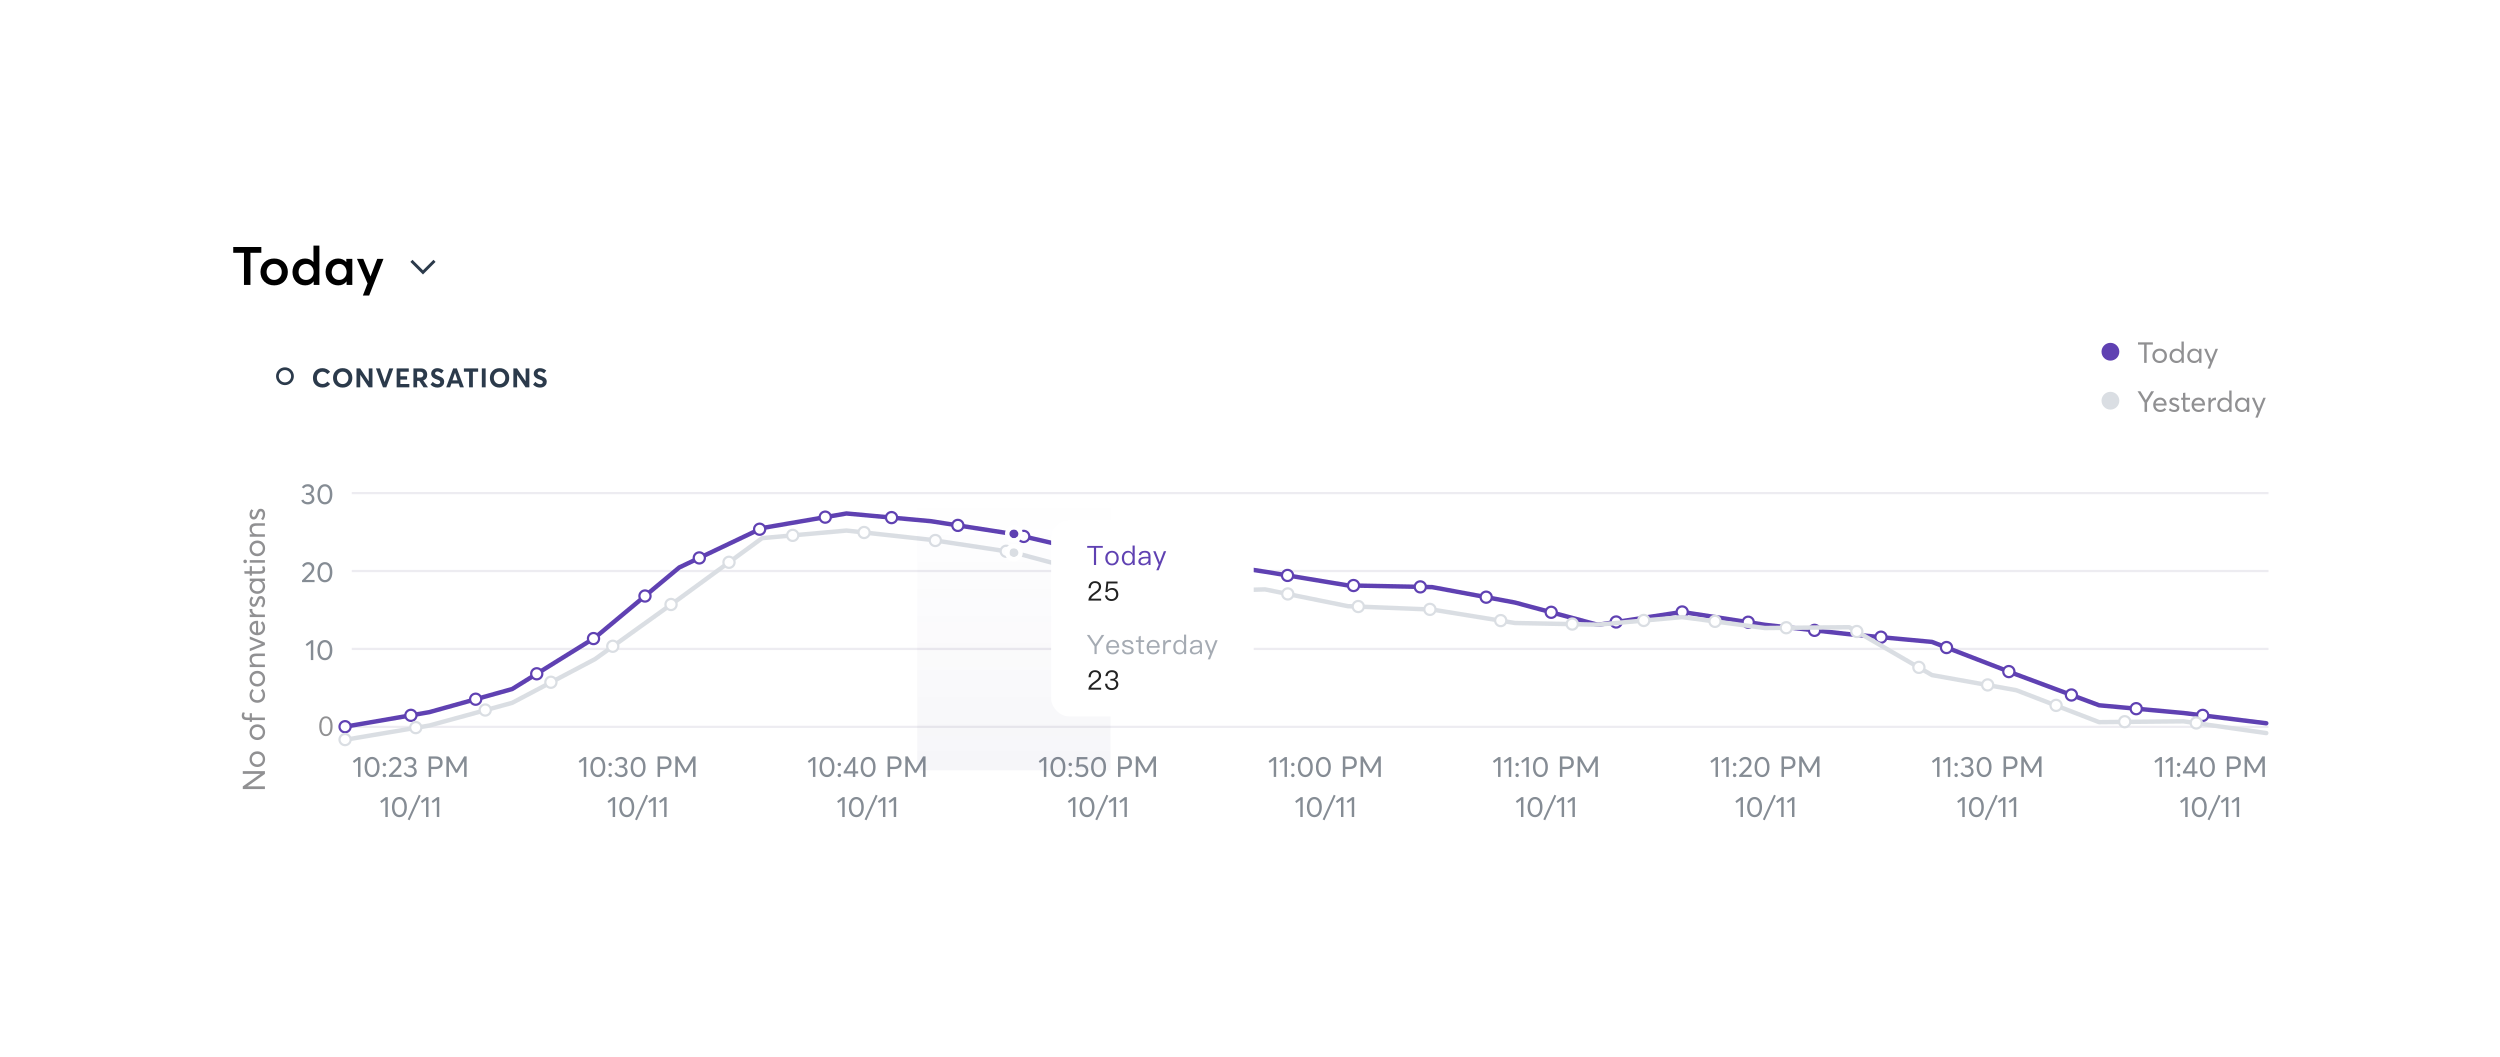 <svg width="1123" height="475" viewBox="0 0 1123 475" fill="none" xmlns="http://www.w3.org/2000/svg">
<g filter="url(#filter0_dd_0_137)">
<rect x="64" y="56" width="995" height="347" rx="8" fill="white"/>
<path d="M109.592 120V105.552H104.768V102.96H117.392V105.552H112.496V120H109.592ZM123.153 120.192C122.257 120.192 121.425 120.04 120.657 119.736C119.905 119.432 119.257 119.008 118.713 118.464C118.169 117.92 117.745 117.28 117.441 116.544C117.153 115.792 117.009 115 117.009 114.168C117.009 113.32 117.153 112.528 117.441 111.792C117.745 111.04 118.169 110.392 118.713 109.848C119.257 109.304 119.905 108.88 120.657 108.576C121.425 108.272 122.257 108.12 123.153 108.12C124.033 108.12 124.849 108.264 125.601 108.552C126.369 108.84 127.025 109.256 127.569 109.8C128.113 110.344 128.537 110.992 128.841 111.744C129.145 112.48 129.297 113.288 129.297 114.168C129.297 115.032 129.145 115.84 128.841 116.592C128.537 117.328 128.113 117.968 127.569 118.512C127.025 119.04 126.369 119.456 125.601 119.76C124.849 120.048 124.033 120.192 123.153 120.192ZM123.153 117.744C124.113 117.744 124.921 117.408 125.577 116.736C126.233 116.064 126.561 115.208 126.561 114.168C126.561 113.112 126.233 112.248 125.577 111.576C124.937 110.888 124.129 110.544 123.153 110.544C122.145 110.544 121.321 110.896 120.681 111.6C120.057 112.288 119.745 113.144 119.745 114.168C119.745 115.176 120.065 116.024 120.705 116.712C121.345 117.4 122.161 117.744 123.153 117.744ZM140.808 102.336H143.472V120H140.904V118.44H140.856C139.96 119.608 138.696 120.192 137.064 120.192C136.28 120.192 135.536 120.048 134.832 119.76C134.128 119.472 133.52 119.064 133.008 118.536C132.496 118.008 132.096 117.376 131.808 116.64C131.52 115.888 131.376 115.072 131.376 114.192C131.376 113.344 131.52 112.544 131.808 111.792C132.096 111.04 132.496 110.392 133.008 109.848C133.52 109.304 134.12 108.88 134.808 108.576C135.512 108.272 136.256 108.12 137.04 108.12C137.792 108.12 138.488 108.256 139.128 108.528C139.784 108.8 140.328 109.192 140.76 109.704H140.808V102.336ZM137.472 117.744C137.824 117.744 138.192 117.688 138.576 117.576C138.96 117.464 139.32 117.272 139.656 117C140.008 116.712 140.304 116.336 140.544 115.872C140.784 115.408 140.904 114.856 140.904 114.216C140.904 113.16 140.584 112.288 139.944 111.6C139.304 110.896 138.488 110.544 137.496 110.544C136.92 110.544 136.36 110.696 135.816 111C135.272 111.288 134.848 111.728 134.544 112.32C134.256 112.896 134.112 113.528 134.112 114.216C134.112 115.24 134.424 116.088 135.048 116.76C135.688 117.416 136.496 117.744 137.472 117.744ZM155.571 108.288H158.259V120H155.691V118.44H155.643C155.227 119 154.699 119.432 154.059 119.736C153.419 120.04 152.707 120.192 151.923 120.192C151.139 120.192 150.395 120.048 149.691 119.76C148.987 119.472 148.379 119.064 147.867 118.536C147.355 118.008 146.955 117.376 146.667 116.64C146.395 115.888 146.259 115.072 146.259 114.192C146.259 113.344 146.395 112.544 146.667 111.792C146.955 111.04 147.355 110.392 147.867 109.848C148.379 109.304 148.979 108.88 149.667 108.576C150.371 108.272 151.115 108.12 151.899 108.12C152.635 108.12 153.315 108.256 153.939 108.528C154.563 108.8 155.091 109.192 155.523 109.704H155.571V108.288ZM152.355 117.744C153.283 117.744 154.067 117.416 154.707 116.76C155.363 116.088 155.691 115.24 155.691 114.216C155.691 113.848 155.635 113.456 155.523 113.04C155.411 112.624 155.219 112.232 154.947 111.864C154.675 111.496 154.323 111.184 153.891 110.928C153.459 110.672 152.947 110.544 152.355 110.544C151.779 110.544 151.219 110.696 150.675 111C150.131 111.288 149.715 111.728 149.427 112.32C149.139 112.896 148.995 113.528 148.995 114.216C148.995 115.24 149.307 116.088 149.931 116.76C150.555 117.416 151.363 117.744 152.355 117.744ZM169.45 108.288H172.258L165.826 124.752H162.994L165.106 119.328L160.354 108.288H163.186L166.426 116.208L169.45 108.288Z" fill="black"/>
<path d="M184.343 109.643L190 115.3L195.657 109.643L194.714 108.7L190 113.415L185.286 108.7L184.343 109.643Z" fill="#2B3A4B"/>
<path d="M132 161C132 163.209 130.209 165 128 165C125.791 165 124 163.209 124 161C124 158.791 125.791 157 128 157C130.209 157 132 158.791 132 161ZM125.232 161C125.232 162.529 126.471 163.768 128 163.768C129.529 163.768 130.768 162.529 130.768 161C130.768 159.471 129.529 158.232 128 158.232C126.471 158.232 125.232 159.471 125.232 161Z" fill="#2B3A4B"/>
<path d="M144.92 166.084C143.68 166.084 142.644 165.704 141.812 164.944C140.988 164.176 140.576 163.116 140.576 161.764C140.576 160.5 140.96 159.452 141.728 158.62C142.504 157.788 143.56 157.372 144.896 157.372C145.528 157.372 146.14 157.512 146.732 157.792C147.332 158.064 147.852 158.472 148.292 159.016L147.044 160.06C146.452 159.34 145.736 158.98 144.896 158.98C144.16 158.98 143.548 159.236 143.06 159.748C142.58 160.252 142.34 160.924 142.34 161.764C142.34 162.556 142.58 163.208 143.06 163.72C143.54 164.232 144.16 164.488 144.92 164.488C145.768 164.488 146.484 164.128 147.068 163.408L148.304 164.476C147.44 165.548 146.312 166.084 144.92 166.084ZM153.94 166.108C152.66 166.108 151.616 165.7 150.808 164.884C150 164.06 149.596 163.012 149.596 161.74C149.596 160.468 150 159.424 150.808 158.608C151.616 157.784 152.66 157.372 153.94 157.372C155.196 157.372 156.232 157.78 157.048 158.596C157.864 159.404 158.272 160.452 158.272 161.74C158.272 163.028 157.864 164.08 157.048 164.896C156.232 165.704 155.196 166.108 153.94 166.108ZM153.94 164.524C154.676 164.524 155.288 164.26 155.776 163.732C156.264 163.204 156.508 162.54 156.508 161.74C156.508 160.94 156.264 160.276 155.776 159.748C155.288 159.22 154.676 158.956 153.94 158.956C153.18 158.956 152.556 159.224 152.068 159.76C151.588 160.296 151.348 160.956 151.348 161.74C151.348 162.524 151.588 163.184 152.068 163.72C152.556 164.256 153.18 164.524 153.94 164.524ZM160.136 166V157.48H161.792L165.62 163.228H165.644V157.48H167.312V166H165.62L161.84 160.372H161.816V166H160.136ZM172.027 166L168.859 157.48H170.683L172.771 163.576H172.795L174.871 157.48H176.671L173.515 166H172.027ZM178.176 166V157.48H183.624V158.98H179.844V161.032H182.868V162.508H179.844V164.5H183.876V166H178.176ZM185.708 166V157.48H188.936C189.92 157.48 190.66 157.74 191.156 158.26C191.652 158.772 191.9 159.456 191.9 160.312C191.9 161.64 191.308 162.496 190.124 162.88L192.26 166H190.256L188.348 163.084H187.376V166H185.708ZM187.376 161.596H188.6C189.104 161.596 189.488 161.48 189.752 161.248C190.024 161.008 190.16 160.688 190.16 160.288C190.16 159.888 190.032 159.572 189.776 159.34C189.52 159.1 189.152 158.98 188.672 158.98H187.376V161.596ZM196.5 166.108C195.308 166.108 194.272 165.656 193.392 164.752L194.412 163.504C194.716 163.848 195.056 164.112 195.432 164.296C195.816 164.48 196.184 164.572 196.536 164.572C196.928 164.572 197.228 164.492 197.436 164.332C197.644 164.164 197.748 163.944 197.748 163.672C197.748 163.376 197.64 163.148 197.424 162.988C197.216 162.828 196.832 162.652 196.272 162.46C195.968 162.356 195.708 162.26 195.492 162.172C195.284 162.076 195.056 161.952 194.808 161.8C194.568 161.648 194.372 161.488 194.22 161.32C194.068 161.144 193.94 160.928 193.836 160.672C193.74 160.408 193.692 160.12 193.692 159.808C193.692 159.128 193.956 158.556 194.484 158.092C195.012 157.62 195.66 157.38 196.428 157.372C197.468 157.372 198.428 157.732 199.308 158.452L198.324 159.724C197.636 159.164 197.016 158.884 196.464 158.884C196.16 158.884 195.912 158.96 195.72 159.112C195.536 159.264 195.44 159.472 195.432 159.736C195.432 159.984 195.532 160.18 195.732 160.324C195.94 160.468 196.32 160.648 196.872 160.864C197.752 161.208 198.328 161.472 198.6 161.656C199.216 162.072 199.524 162.676 199.524 163.468C199.524 164.06 199.364 164.564 199.044 164.98C198.724 165.388 198.344 165.68 197.904 165.856C197.464 166.024 196.996 166.108 196.5 166.108ZM200.427 166L203.583 157.48H205.215L208.383 166H206.619L206.031 164.296H202.767L202.191 166H200.427ZM203.247 162.856H205.551L204.411 159.52H204.387L203.247 162.856ZM210.712 166V158.98H208.384V157.48H214.78V158.98H212.416V166H210.712ZM216.435 166V157.48H218.151V166H216.435ZM224.411 166.108C223.131 166.108 222.087 165.7 221.279 164.884C220.471 164.06 220.067 163.012 220.067 161.74C220.067 160.468 220.471 159.424 221.279 158.608C222.087 157.784 223.131 157.372 224.411 157.372C225.667 157.372 226.703 157.78 227.519 158.596C228.335 159.404 228.743 160.452 228.743 161.74C228.743 163.028 228.335 164.08 227.519 164.896C226.703 165.704 225.667 166.108 224.411 166.108ZM224.411 164.524C225.147 164.524 225.759 164.26 226.247 163.732C226.735 163.204 226.979 162.54 226.979 161.74C226.979 160.94 226.735 160.276 226.247 159.748C225.759 159.22 225.147 158.956 224.411 158.956C223.651 158.956 223.027 159.224 222.539 159.76C222.059 160.296 221.819 160.956 221.819 161.74C221.819 162.524 222.059 163.184 222.539 163.72C223.027 164.256 223.651 164.524 224.411 164.524ZM230.607 166V157.48H232.263L236.091 163.228H236.115V157.48H237.783V166H236.091L232.311 160.372H232.287V166H230.607ZM242.57 166.108C241.378 166.108 240.342 165.656 239.462 164.752L240.482 163.504C240.786 163.848 241.126 164.112 241.502 164.296C241.886 164.48 242.254 164.572 242.606 164.572C242.998 164.572 243.298 164.492 243.506 164.332C243.714 164.164 243.818 163.944 243.818 163.672C243.818 163.376 243.71 163.148 243.494 162.988C243.286 162.828 242.902 162.652 242.342 162.46C242.038 162.356 241.778 162.26 241.562 162.172C241.354 162.076 241.126 161.952 240.878 161.8C240.638 161.648 240.442 161.488 240.29 161.32C240.138 161.144 240.01 160.928 239.906 160.672C239.81 160.408 239.762 160.12 239.762 159.808C239.762 159.128 240.026 158.556 240.554 158.092C241.082 157.62 241.73 157.38 242.498 157.372C243.538 157.372 244.498 157.732 245.378 158.452L244.394 159.724C243.706 159.164 243.086 158.884 242.534 158.884C242.23 158.884 241.982 158.96 241.79 159.112C241.606 159.264 241.51 159.472 241.502 159.736C241.502 159.984 241.602 160.18 241.802 160.324C242.01 160.468 242.39 160.648 242.942 160.864C243.822 161.208 244.398 161.472 244.67 161.656C245.286 162.072 245.594 162.676 245.594 163.468C245.594 164.06 245.434 164.564 245.114 164.98C244.794 165.388 244.414 165.68 243.974 165.856C243.534 166.024 243.066 166.108 242.57 166.108Z" fill="#2B3A4B"/>
<circle cx="948" cy="150" r="4" fill="#5F41B2"/>
<path d="M963.146 146.797V155H964.277V146.797H967.072V145.77H960.39V146.797H963.146ZM970.132 155.078C972.004 155.078 973.395 153.765 973.395 151.841C973.395 149.917 972.004 148.591 970.132 148.591C968.169 148.591 966.856 150.021 966.856 151.841C966.856 153.661 968.169 155.078 970.132 155.078ZM970.132 154.116C968.819 154.116 967.935 153.102 967.935 151.841C967.935 150.58 968.806 149.553 970.132 149.553C971.354 149.553 972.316 150.489 972.316 151.841C972.316 153.193 971.341 154.116 970.132 154.116ZM977.657 155.078C978.684 155.078 979.49 154.597 979.945 153.83H979.958V155H980.972V145.432H979.919V149.8H979.906C979.425 149.033 978.606 148.591 977.644 148.591C975.863 148.591 974.55 150.008 974.55 151.88C974.55 153.804 975.902 155.078 977.657 155.078ZM977.8 154.116C976.513 154.116 975.629 153.154 975.629 151.88C975.629 150.476 976.604 149.553 977.813 149.553C979.087 149.553 979.958 150.58 979.958 151.88C979.958 153.219 978.996 154.116 977.8 154.116ZM985.603 155.078C986.63 155.078 987.41 154.61 987.865 153.856H987.878V155H988.892V148.669H987.839V149.787L987.813 149.8C987.358 149.033 986.539 148.591 985.603 148.591C983.809 148.591 982.522 150.008 982.522 151.88C982.522 153.804 983.861 155.078 985.603 155.078ZM985.759 154.116C984.459 154.116 983.588 153.154 983.588 151.88C983.588 150.476 984.563 149.553 985.759 149.553C987.007 149.553 987.878 150.58 987.878 151.88C987.878 153.219 986.929 154.116 985.759 154.116ZM992.773 154.753L991.642 157.574H992.734L996.322 148.669H995.217L993.306 153.479H993.28L991.226 148.669H990.082L992.773 154.753Z" fill="#0D0D12" fill-opacity="0.46"/>
<circle cx="948" cy="172" r="4" fill="#DADEE3"/>
<path d="M963.328 172.879V177H964.459V172.879L967.618 167.77H966.292L963.913 171.735H963.887L961.495 167.77H960.195L963.328 172.879ZM973.244 173.724C973.244 171.917 972.061 170.591 970.332 170.591C968.525 170.591 967.212 171.93 967.212 173.841C967.212 175.778 968.538 177.078 970.41 177.078C971.684 177.078 972.477 176.597 973.023 175.895L972.282 175.271C971.892 175.752 971.294 176.116 970.449 176.116C969.253 176.116 968.421 175.336 968.278 174.153H973.218C973.218 174.075 973.244 173.893 973.244 173.724ZM970.319 171.553C971.359 171.553 972.035 172.255 972.191 173.295H968.304C968.499 172.216 969.305 171.553 970.319 171.553ZM976.699 177.078C978.22 177.078 978.974 176.259 978.974 175.271C978.987 174.036 978.103 173.802 976.764 173.282C976.075 173.035 975.568 172.788 975.568 172.294C975.568 171.813 976.049 171.527 976.543 171.527C977.089 171.527 977.674 171.696 978.22 172.203L978.766 171.371C978.064 170.799 977.349 170.591 976.582 170.591C975.386 170.591 974.502 171.319 974.502 172.294C974.502 173.451 975.373 173.867 976.4 174.231C977.323 174.569 977.908 174.725 977.908 175.284C977.908 175.765 977.466 176.142 976.699 176.142C975.815 176.142 975.256 175.856 974.762 175.375L974.229 176.181C974.84 176.714 975.646 177.078 976.699 177.078ZM982.244 177.078C982.998 177.078 983.427 176.896 983.778 176.688L983.505 175.765C983.193 175.934 982.803 176.09 982.426 176.09C981.828 176.09 981.659 175.726 981.659 174.959V171.579H983.752V170.669H981.659V168.394L980.606 168.511V170.669H979.787V171.579H980.606V175.115C980.606 176.389 981.126 177.078 982.244 177.078ZM990.484 173.724C990.484 171.917 989.301 170.591 987.572 170.591C985.765 170.591 984.452 171.93 984.452 173.841C984.452 175.778 985.778 177.078 987.65 177.078C988.924 177.078 989.717 176.597 990.263 175.895L989.522 175.271C989.132 175.752 988.534 176.116 987.689 176.116C986.493 176.116 985.661 175.336 985.518 174.153H990.458C990.458 174.075 990.484 173.893 990.484 173.724ZM987.559 171.553C988.599 171.553 989.275 172.255 989.431 173.295H985.544C985.739 172.216 986.545 171.553 987.559 171.553ZM992.028 170.669V177H993.081V173.945C993.081 172.671 993.796 171.748 995.005 171.748C995.109 171.748 995.265 171.761 995.421 171.774V170.604C995.33 170.591 995.252 170.591 995.161 170.591C994.29 170.591 993.562 171.059 993.107 171.826H993.081V170.669H992.028ZM999.112 177.078C1000.14 177.078 1000.94 176.597 1001.4 175.83H1001.41V177H1002.43V167.432H1001.37V171.8H1001.36C1000.88 171.033 1000.06 170.591 999.099 170.591C997.318 170.591 996.005 172.008 996.005 173.88C996.005 175.804 997.357 177.078 999.112 177.078ZM999.255 176.116C997.968 176.116 997.084 175.154 997.084 173.88C997.084 172.476 998.059 171.553 999.268 171.553C1000.54 171.553 1001.41 172.58 1001.41 173.88C1001.41 175.219 1000.45 176.116 999.255 176.116ZM1007.06 177.078C1008.09 177.078 1008.87 176.61 1009.32 175.856H1009.33V177H1010.35V170.669H1009.29V171.787L1009.27 171.8C1008.81 171.033 1007.99 170.591 1007.06 170.591C1005.26 170.591 1003.98 172.008 1003.98 173.88C1003.98 175.804 1005.32 177.078 1007.06 177.078ZM1007.21 176.116C1005.91 176.116 1005.04 175.154 1005.04 173.88C1005.04 172.476 1006.02 171.553 1007.21 171.553C1008.46 171.553 1009.33 172.58 1009.33 173.88C1009.33 175.219 1008.38 176.116 1007.21 176.116ZM1014.23 176.753L1013.1 179.574H1014.19L1017.78 170.669H1016.67L1014.76 175.479H1014.73L1012.68 170.669H1011.54L1014.23 176.753Z" fill="#0D0D12" fill-opacity="0.46"/>
<path d="M109.06 346.45L119 346.45L119 345.232L111.174 345.232L111.174 345.204L119 339.646L119 338.4L109.06 338.4L109.06 339.618L116.97 339.618L116.97 339.632L109.06 345.246L109.06 346.45ZM119.084 333.01C119.084 330.994 117.67 329.496 115.598 329.496C113.526 329.496 112.098 330.994 112.098 333.01C112.098 335.124 113.638 336.538 115.598 336.538C117.558 336.538 119.084 335.124 119.084 333.01ZM118.048 333.01C118.048 334.424 116.956 335.376 115.598 335.376C114.24 335.376 113.134 334.438 113.134 333.01C113.134 331.694 114.142 330.658 115.598 330.658C117.054 330.658 118.048 331.708 118.048 333.01ZM119.084 320.897C119.084 318.881 117.67 317.383 115.598 317.383C113.526 317.383 112.098 318.881 112.098 320.897C112.098 323.011 113.638 324.425 115.598 324.425C117.558 324.425 119.084 323.011 119.084 320.897ZM118.048 320.897C118.048 322.311 116.956 323.263 115.598 323.263C114.24 323.263 113.134 322.325 113.134 320.897C113.134 319.581 114.142 318.545 115.598 318.545C117.054 318.545 118.048 319.595 118.048 320.897ZM113.162 315.439L119 315.439L119 314.305L113.162 314.305L113.162 312.373L112.182 312.373L112.182 314.305L110.908 314.305C110.012 314.305 109.648 313.941 109.648 313.381C109.648 313.003 109.788 312.625 110.012 312.191L109.046 311.939C108.808 312.317 108.598 312.835 108.598 313.521C108.598 314.739 109.34 315.439 110.796 315.439L112.182 315.439L112.182 316.265L113.162 316.265L113.162 315.439ZM119.084 304.288C119.084 302.958 118.58 302.048 117.894 301.474L117.18 302.258C117.698 302.678 118.048 303.392 118.048 304.204C118.048 305.59 117.054 306.528 115.598 306.528C114.156 306.528 113.134 305.59 113.134 304.19C113.134 303.378 113.498 302.706 114.002 302.272L113.316 301.502C112.518 302.174 112.098 303.224 112.098 304.246C112.098 306.276 113.54 307.69 115.598 307.69C117.67 307.69 119.084 306.276 119.084 304.288ZM119.084 296.862C119.084 294.846 117.67 293.348 115.598 293.348C113.526 293.348 112.098 294.846 112.098 296.862C112.098 298.976 113.638 300.39 115.598 300.39C117.558 300.39 119.084 298.976 119.084 296.862ZM118.048 296.862C118.048 298.276 116.956 299.228 115.598 299.228C114.24 299.228 113.134 298.29 113.134 296.862C113.134 295.546 114.142 294.51 115.598 294.51C117.054 294.51 118.048 295.56 118.048 296.862ZM112.182 291.657L119 291.657L119 290.523L115.598 290.523C114.058 290.523 113.134 289.683 113.134 288.395C113.134 287.401 113.68 286.715 115.276 286.715L119 286.715L119 285.581L114.954 285.581C113.008 285.581 112.098 286.561 112.098 288.031C112.098 289.081 112.588 289.977 113.414 290.509L113.414 290.523L112.182 290.523L112.182 291.657ZM112.182 284.537L119 281.765L119 280.673L112.182 277.901L112.182 279.119L117.558 281.205L117.558 281.219L112.182 283.305L112.182 284.537ZM115.472 270.856C113.526 270.856 112.098 272.13 112.098 273.992C112.098 275.938 113.54 277.352 115.598 277.352C117.684 277.352 119.084 275.924 119.084 273.908C119.084 272.536 118.566 271.682 117.81 271.094L117.138 271.892C117.656 272.312 118.048 272.956 118.048 273.866C118.048 275.154 117.208 276.05 115.934 276.204L115.934 270.884C115.85 270.884 115.654 270.856 115.472 270.856ZM113.134 274.006C113.134 272.886 113.89 272.158 115.01 271.99L115.01 276.176C113.848 275.966 113.134 275.098 113.134 274.006ZM112.182 269.194L119 269.194L119 268.06L115.71 268.06C114.338 268.06 113.344 267.29 113.344 265.988C113.344 265.876 113.358 265.708 113.372 265.54L112.112 265.54C112.098 265.638 112.098 265.722 112.098 265.82C112.098 266.758 112.602 267.542 113.428 268.032L113.428 268.06L112.182 268.06L112.182 269.194ZM119.084 262.2C119.084 260.562 118.202 259.75 117.138 259.75C115.808 259.736 115.556 260.688 114.996 262.13C114.73 262.872 114.464 263.418 113.932 263.418C113.414 263.418 113.106 262.9 113.106 262.368C113.106 261.78 113.288 261.15 113.834 260.562L112.938 259.974C112.322 260.73 112.098 261.5 112.098 262.326C112.098 263.614 112.882 264.566 113.932 264.566C115.178 264.566 115.626 263.628 116.018 262.522C116.382 261.528 116.55 260.898 117.152 260.898C117.67 260.898 118.076 261.374 118.076 262.2C118.076 263.152 117.768 263.754 117.25 264.286L118.118 264.86C118.692 264.202 119.084 263.334 119.084 262.2ZM119.084 255.441C119.084 254.335 118.58 253.495 117.768 253.005L117.768 252.991L119 252.991L119 251.899L112.182 251.899L112.182 253.033L113.386 253.033L113.4 253.061C112.574 253.551 112.098 254.433 112.098 255.441C112.098 257.373 113.624 258.759 115.64 258.759C117.712 258.759 119.084 257.317 119.084 255.441ZM118.048 255.273C118.048 256.673 117.012 257.611 115.64 257.611C114.128 257.611 113.134 256.561 113.134 255.273C113.134 253.929 114.24 252.991 115.64 252.991C117.082 252.991 118.048 254.013 118.048 255.273ZM119.084 247.944C119.084 247.132 118.888 246.67 118.664 246.292L117.67 246.586C117.852 246.922 118.02 247.342 118.02 247.748C118.02 248.392 117.628 248.574 116.802 248.574L113.162 248.574L113.162 246.32L112.182 246.32L112.182 248.574L109.732 248.574L109.858 249.708L112.182 249.708L112.182 250.59L113.162 250.59L113.162 249.708L116.97 249.708C118.342 249.708 119.084 249.148 119.084 247.944ZM110.936 244.186C110.936 243.724 110.572 243.36 110.124 243.36C109.676 243.36 109.312 243.724 109.312 244.186C109.312 244.648 109.676 245.012 110.124 245.012C110.572 245.012 110.936 244.648 110.936 244.186ZM112.182 244.76L119 244.76L119 243.626L112.182 243.626L112.182 244.76ZM119.084 238.319C119.084 236.303 117.67 234.805 115.598 234.805C113.526 234.805 112.098 236.303 112.098 238.319C112.098 240.433 113.638 241.847 115.598 241.847C117.558 241.847 119.084 240.433 119.084 238.319ZM118.048 238.319C118.048 239.733 116.956 240.685 115.598 240.685C114.24 240.685 113.134 239.747 113.134 238.319C113.134 237.003 114.142 235.967 115.598 235.967C117.054 235.967 118.048 237.017 118.048 238.319ZM112.182 233.114L119 233.114L119 231.98L115.598 231.98C114.058 231.98 113.134 231.14 113.134 229.852C113.134 228.858 113.68 228.172 115.276 228.172L119 228.172L119 227.038L114.954 227.038C113.008 227.038 112.098 228.018 112.098 229.488C112.098 230.538 112.588 231.434 113.414 231.966L113.414 231.98L112.182 231.98L112.182 233.114ZM119.084 222.989C119.084 221.351 118.202 220.539 117.138 220.539C115.808 220.525 115.556 221.477 114.996 222.919C114.73 223.661 114.464 224.207 113.932 224.207C113.414 224.207 113.106 223.689 113.106 223.157C113.106 222.569 113.288 221.939 113.834 221.351L112.938 220.763C112.322 221.519 112.098 222.289 112.098 223.115C112.098 224.403 112.882 225.355 113.932 225.355C115.178 225.355 115.626 224.417 116.018 223.311C116.382 222.317 116.55 221.687 117.152 221.687C117.67 221.687 118.076 222.163 118.076 222.989C118.076 223.941 117.768 224.543 117.25 225.075L118.118 225.649C118.692 224.991 119.084 224.123 119.084 222.989Z" fill="#0D0D12" fill-opacity="0.46"/>
<path d="M138.349 218.578C140 218.578 141.235 217.59 141.235 216.108C141.235 215.042 140.637 214.236 139.688 213.872V213.833C140.533 213.469 141.001 212.663 141.001 211.831C141.001 210.349 139.779 209.491 138.258 209.491C136.971 209.491 136.061 210.089 135.593 210.908L136.477 211.402C136.828 210.882 137.348 210.505 138.232 210.505C139.168 210.505 139.896 211.09 139.896 211.974C139.896 212.689 139.428 213.404 138.284 213.404H137.413V214.34H138.154C139.48 214.34 140.117 215.094 140.117 215.952C140.117 216.927 139.311 217.564 138.271 217.564C137.231 217.564 136.555 217.096 136.243 216.381L135.294 216.81C135.736 217.837 136.828 218.578 138.349 218.578ZM145.944 218.578C148.076 218.578 149.298 216.68 149.298 214.041C149.298 211.116 147.881 209.491 145.944 209.491C143.825 209.491 142.59 211.389 142.59 214.041C142.59 216.953 144.007 218.578 145.944 218.578ZM145.944 217.564C144.631 217.564 143.708 216.303 143.708 214.041C143.708 211.896 144.527 210.505 145.944 210.505C147.27 210.505 148.18 211.766 148.18 214.041C148.18 216.173 147.374 217.564 145.944 217.564Z" fill="#858C94"/>
<path fill-rule="evenodd" clip-rule="evenodd" d="M1019 214H158V213H1019V214Z" fill="#1C1854" fill-opacity="0.08"/>
<path d="M135.666 252.746L135.679 253.5H141.295V252.499H137.343L137.33 252.46L139.657 250.12C140.762 249.002 141.191 248.131 141.191 247.13C141.191 245.479 139.891 244.504 138.461 244.504C137.07 244.504 136.173 245.206 135.679 246.194L136.485 246.753C136.901 245.947 137.551 245.531 138.396 245.531C139.384 245.531 140.073 246.259 140.073 247.247C140.073 248.131 139.475 248.846 138.721 249.626L135.666 252.746ZM145.944 253.578C148.076 253.578 149.298 251.68 149.298 249.041C149.298 246.116 147.881 244.491 145.944 244.491C143.825 244.491 142.59 246.389 142.59 249.041C142.59 251.953 144.007 253.578 145.944 253.578ZM145.944 252.564C144.631 252.564 143.708 251.303 143.708 249.041C143.708 246.896 144.527 245.505 145.944 245.505C147.27 245.505 148.18 246.766 148.18 249.041C148.18 251.173 147.374 252.564 145.944 252.564Z" fill="#858C94"/>
<path fill-rule="evenodd" clip-rule="evenodd" d="M1019 249H158V248H1019V249Z" fill="#1C1854" fill-opacity="0.08"/>
<path d="M139.625 280.882V288.5H140.717V279.569H139.807L137.311 281.415L137.844 282.234L139.625 280.882ZM145.944 288.578C148.076 288.578 149.298 286.68 149.298 284.041C149.298 281.116 147.881 279.491 145.944 279.491C143.825 279.491 142.59 281.389 142.59 284.041C142.59 286.953 144.007 288.578 145.944 288.578ZM145.944 287.564C144.631 287.564 143.708 286.303 143.708 284.041C143.708 281.896 144.527 280.505 145.944 280.505C147.27 280.505 148.18 281.766 148.18 284.041C148.18 286.173 147.374 287.564 145.944 287.564Z" fill="#858C94"/>
<path fill-rule="evenodd" clip-rule="evenodd" d="M1019 284H158V283H1019V284Z" fill="#1C1854" fill-opacity="0.08"/>
<path d="M146.405 313.764C145.373 313.764 144.605 314.208 144.089 315.12C143.633 315.888 143.405 316.92 143.405 318.216C143.405 319.512 143.633 320.544 144.089 321.312C144.605 322.212 145.373 322.668 146.405 322.668C147.425 322.668 148.193 322.212 148.721 321.312C149.177 320.544 149.405 319.512 149.405 318.216C149.405 316.92 149.177 315.888 148.721 315.12C148.193 314.208 147.425 313.764 146.405 313.764ZM146.405 314.604C147.173 314.604 147.725 315.012 148.061 315.84C148.301 316.416 148.433 317.208 148.433 318.216C148.433 319.212 148.301 320.004 148.061 320.592C147.725 321.408 147.173 321.828 146.405 321.828C145.637 321.828 145.085 321.408 144.749 320.592C144.509 320.004 144.389 319.212 144.389 318.216C144.389 317.208 144.509 316.416 144.749 315.84C145.085 315.012 145.637 314.604 146.405 314.604Z" fill="#0D0D12" fill-opacity="0.46"/>
<path fill-rule="evenodd" clip-rule="evenodd" d="M1019 319H158V318H1019V319Z" fill="#1C1854" fill-opacity="0.08"/>
<path d="M160.82 333.382V341H161.912V332.069H161.002L158.506 333.915L159.039 334.734L160.82 333.382ZM167.139 341.078C169.271 341.078 170.493 339.18 170.493 336.541C170.493 333.616 169.076 331.991 167.139 331.991C165.02 331.991 163.785 333.889 163.785 336.541C163.785 339.453 165.202 341.078 167.139 341.078ZM167.139 340.064C165.826 340.064 164.903 338.803 164.903 336.541C164.903 334.396 165.722 333.005 167.139 333.005C168.465 333.005 169.375 334.266 169.375 336.541C169.375 338.673 168.569 340.064 167.139 340.064ZM172.677 336.125C173.106 336.125 173.444 335.787 173.444 335.358C173.444 334.929 173.106 334.591 172.677 334.591C172.248 334.591 171.897 334.929 171.897 335.358C171.897 335.787 172.248 336.125 172.677 336.125ZM172.677 341.091C173.106 341.091 173.444 340.753 173.444 340.324C173.444 339.895 173.106 339.557 172.677 339.557C172.248 339.557 171.897 339.895 171.897 340.324C171.897 340.753 172.248 341.091 172.677 341.091ZM174.71 340.246L174.723 341H180.339V339.999H176.387L176.374 339.96L178.701 337.62C179.806 336.502 180.235 335.631 180.235 334.63C180.235 332.979 178.935 332.004 177.505 332.004C176.114 332.004 175.217 332.706 174.723 333.694L175.529 334.253C175.945 333.447 176.595 333.031 177.44 333.031C178.428 333.031 179.117 333.759 179.117 334.747C179.117 335.631 178.519 336.346 177.765 337.126L174.71 340.246ZM184.326 341.078C185.977 341.078 187.212 340.09 187.212 338.608C187.212 337.542 186.614 336.736 185.665 336.372V336.333C186.51 335.969 186.978 335.163 186.978 334.331C186.978 332.849 185.756 331.991 184.235 331.991C182.948 331.991 182.038 332.589 181.57 333.408L182.454 333.902C182.805 333.382 183.325 333.005 184.209 333.005C185.145 333.005 185.873 333.59 185.873 334.474C185.873 335.189 185.405 335.904 184.261 335.904H183.39V336.84H184.131C185.457 336.84 186.094 337.594 186.094 338.452C186.094 339.427 185.288 340.064 184.248 340.064C183.208 340.064 182.532 339.596 182.22 338.881L181.271 339.31C181.713 340.337 182.805 341.078 184.326 341.078ZM192.55 331.77V341H193.681V337.477H195.579C197.503 337.477 198.829 336.58 198.829 334.63C198.829 332.992 197.932 331.77 195.774 331.77H192.55ZM195.475 336.45H193.681V332.797H195.657C196.892 332.797 197.659 333.421 197.659 334.604C197.659 335.67 197.009 336.45 195.475 336.45ZM200.523 331.77V341H201.667V333.967H201.68L204.683 339.141H205.45L208.453 333.967H208.479V341H209.61V331.77H208.479L205.086 337.737H205.06L201.667 331.77H200.523ZM173.096 351.382V359H174.188V350.069H173.278L170.782 351.915L171.315 352.734L173.096 351.382ZM179.415 359.078C181.547 359.078 182.769 357.18 182.769 354.541C182.769 351.616 181.352 349.991 179.415 349.991C177.296 349.991 176.061 351.889 176.061 354.541C176.061 357.453 177.478 359.078 179.415 359.078ZM179.415 358.064C178.102 358.064 177.179 356.803 177.179 354.541C177.179 352.396 177.998 351.005 179.415 351.005C180.741 351.005 181.651 352.266 181.651 354.541C181.651 356.673 180.845 358.064 179.415 358.064ZM183.134 360.079L183.979 360.469L188.971 349.393L188.139 348.99L183.134 360.079ZM191.378 351.382V359H192.47V350.069H191.56L189.064 351.915L189.597 352.734L191.378 351.382ZM196.215 351.382V359H197.307V350.069H196.397L193.901 351.915L194.434 352.734L196.215 351.382Z" fill="#858C94"/>
<path d="M262.241 333.382V341H263.333V332.069H262.423L259.927 333.915L260.46 334.734L262.241 333.382ZM268.559 341.078C270.691 341.078 271.913 339.18 271.913 336.541C271.913 333.616 270.496 331.991 268.559 331.991C266.44 331.991 265.205 333.889 265.205 336.541C265.205 339.453 266.622 341.078 268.559 341.078ZM268.559 340.064C267.246 340.064 266.323 338.803 266.323 336.541C266.323 334.396 267.142 333.005 268.559 333.005C269.885 333.005 270.795 334.266 270.795 336.541C270.795 338.673 269.989 340.064 268.559 340.064ZM274.098 336.125C274.527 336.125 274.865 335.787 274.865 335.358C274.865 334.929 274.527 334.591 274.098 334.591C273.669 334.591 273.318 334.929 273.318 335.358C273.318 335.787 273.669 336.125 274.098 336.125ZM274.098 341.091C274.527 341.091 274.865 340.753 274.865 340.324C274.865 339.895 274.527 339.557 274.098 339.557C273.669 339.557 273.318 339.895 273.318 340.324C273.318 340.753 273.669 341.091 274.098 341.091ZM279.043 341.078C280.694 341.078 281.929 340.09 281.929 338.608C281.929 337.542 281.331 336.736 280.382 336.372V336.333C281.227 335.969 281.695 335.163 281.695 334.331C281.695 332.849 280.473 331.991 278.952 331.991C277.665 331.991 276.755 332.589 276.287 333.408L277.171 333.902C277.522 333.382 278.042 333.005 278.926 333.005C279.862 333.005 280.59 333.59 280.59 334.474C280.59 335.189 280.122 335.904 278.978 335.904H278.107V336.84H278.848C280.174 336.84 280.811 337.594 280.811 338.452C280.811 339.427 280.005 340.064 278.965 340.064C277.925 340.064 277.249 339.596 276.937 338.881L275.988 339.31C276.43 340.337 277.522 341.078 279.043 341.078ZM286.638 341.078C288.77 341.078 289.992 339.18 289.992 336.541C289.992 333.616 288.575 331.991 286.638 331.991C284.519 331.991 283.284 333.889 283.284 336.541C283.284 339.453 284.701 341.078 286.638 341.078ZM286.638 340.064C285.325 340.064 284.402 338.803 284.402 336.541C284.402 334.396 285.221 333.005 286.638 333.005C287.964 333.005 288.874 334.266 288.874 336.541C288.874 338.673 288.068 340.064 286.638 340.064ZM295.38 331.77V341H296.511V337.477H298.409C300.333 337.477 301.659 336.58 301.659 334.63C301.659 332.992 300.762 331.77 298.604 331.77H295.38ZM298.305 336.45H296.511V332.797H298.487C299.722 332.797 300.489 333.421 300.489 334.604C300.489 335.67 299.839 336.45 298.305 336.45ZM303.352 331.77V341H304.496V333.967H304.509L307.512 339.141H308.279L311.282 333.967H311.308V341H312.439V331.77H311.308L307.915 337.737H307.889L304.496 331.77H303.352ZM275.221 351.382V359H276.313V350.069H275.403L272.907 351.915L273.44 352.734L275.221 351.382ZM281.54 359.078C283.672 359.078 284.894 357.18 284.894 354.541C284.894 351.616 283.477 349.991 281.54 349.991C279.421 349.991 278.186 351.889 278.186 354.541C278.186 357.453 279.603 359.078 281.54 359.078ZM281.54 358.064C280.227 358.064 279.304 356.803 279.304 354.541C279.304 352.396 280.123 351.005 281.54 351.005C282.866 351.005 283.776 352.266 283.776 354.541C283.776 356.673 282.97 358.064 281.54 358.064ZM285.259 360.079L286.104 360.469L291.096 349.393L290.264 348.99L285.259 360.079ZM293.503 351.382V359H294.595V350.069H293.685L291.189 351.915L291.722 352.734L293.503 351.382ZM298.34 351.382V359H299.432V350.069H298.522L296.026 351.915L296.559 352.734L298.34 351.382Z" fill="#858C94"/>
<path d="M365.169 333.382V341H366.261V332.069H365.351L362.855 333.915L363.388 334.734L365.169 333.382ZM371.488 341.078C373.62 341.078 374.842 339.18 374.842 336.541C374.842 333.616 373.425 331.991 371.488 331.991C369.369 331.991 368.134 333.889 368.134 336.541C368.134 339.453 369.551 341.078 371.488 341.078ZM371.488 340.064C370.175 340.064 369.252 338.803 369.252 336.541C369.252 334.396 370.071 333.005 371.488 333.005C372.814 333.005 373.724 334.266 373.724 336.541C373.724 338.673 372.918 340.064 371.488 340.064ZM377.026 336.125C377.455 336.125 377.793 335.787 377.793 335.358C377.793 334.929 377.455 334.591 377.026 334.591C376.597 334.591 376.246 334.929 376.246 335.358C376.246 335.787 376.597 336.125 377.026 336.125ZM377.026 341.091C377.455 341.091 377.793 340.753 377.793 340.324C377.793 339.895 377.455 339.557 377.026 339.557C376.597 339.557 376.246 339.895 376.246 340.324C376.246 340.753 376.597 341.091 377.026 341.091ZM383.102 339.427V341H384.194V339.427H385.494V338.439H384.194V332.069H383.271L378.955 338.647V339.427H383.102ZM383.141 338.465H380.229L383.141 333.928V338.465ZM389.959 341.078C392.091 341.078 393.313 339.18 393.313 336.541C393.313 333.616 391.896 331.991 389.959 331.991C387.84 331.991 386.605 333.889 386.605 336.541C386.605 339.453 388.022 341.078 389.959 341.078ZM389.959 340.064C388.646 340.064 387.723 338.803 387.723 336.541C387.723 334.396 388.542 333.005 389.959 333.005C391.285 333.005 392.195 334.266 392.195 336.541C392.195 338.673 391.389 340.064 389.959 340.064ZM398.702 331.77V341H399.833V337.477H401.731C403.655 337.477 404.981 336.58 404.981 334.63C404.981 332.992 404.084 331.77 401.926 331.77H398.702ZM401.627 336.45H399.833V332.797H401.809C403.044 332.797 403.811 333.421 403.811 334.604C403.811 335.67 403.161 336.45 401.627 336.45ZM406.674 331.77V341H407.818V333.967H407.831L410.834 339.141H411.601L414.604 333.967H414.63V341H415.761V331.77H414.63L411.237 337.737H411.211L407.818 331.77H406.674ZM378.346 351.382V359H379.438V350.069H378.528L376.032 351.915L376.565 352.734L378.346 351.382ZM384.665 359.078C386.797 359.078 388.019 357.18 388.019 354.541C388.019 351.616 386.602 349.991 384.665 349.991C382.546 349.991 381.311 351.889 381.311 354.541C381.311 357.453 382.728 359.078 384.665 359.078ZM384.665 358.064C383.352 358.064 382.429 356.803 382.429 354.541C382.429 352.396 383.248 351.005 384.665 351.005C385.991 351.005 386.901 352.266 386.901 354.541C386.901 356.673 386.095 358.064 384.665 358.064ZM388.384 360.079L389.229 360.469L394.221 349.393L393.389 348.99L388.384 360.079ZM396.628 351.382V359H397.72V350.069H396.81L394.314 351.915L394.847 352.734L396.628 351.382ZM401.465 351.382V359H402.557V350.069H401.647L399.151 351.915L399.684 352.734L401.465 351.382Z" fill="#858C94"/>
<path d="M468.908 333.382V341H470V332.069H469.09L466.594 333.915L467.127 334.734L468.908 333.382ZM475.227 341.078C477.359 341.078 478.581 339.18 478.581 336.541C478.581 333.616 477.164 331.991 475.227 331.991C473.108 331.991 471.873 333.889 471.873 336.541C471.873 339.453 473.29 341.078 475.227 341.078ZM475.227 340.064C473.914 340.064 472.991 338.803 472.991 336.541C472.991 334.396 473.81 333.005 475.227 333.005C476.553 333.005 477.463 334.266 477.463 336.541C477.463 338.673 476.657 340.064 475.227 340.064ZM480.765 336.125C481.194 336.125 481.532 335.787 481.532 335.358C481.532 334.929 481.194 334.591 480.765 334.591C480.336 334.591 479.985 334.929 479.985 335.358C479.985 335.787 480.336 336.125 480.765 336.125ZM480.765 341.091C481.194 341.091 481.532 340.753 481.532 340.324C481.532 339.895 481.194 339.557 480.765 339.557C480.336 339.557 479.985 339.895 479.985 340.324C479.985 340.753 480.336 341.091 480.765 341.091ZM485.996 335.332C485.632 335.332 485.099 335.423 484.631 335.592L484.774 333.083H488.466V332.069H483.747L483.487 336.58L484.124 336.775C484.579 336.424 485.112 336.281 485.697 336.281C486.789 336.281 487.764 336.957 487.764 338.166C487.764 339.271 486.932 340.064 485.684 340.064C484.774 340.064 484.02 339.635 483.617 338.985L482.798 339.596C483.422 340.532 484.54 341.078 485.775 341.078C487.582 341.078 488.882 339.908 488.882 338.179C488.882 336.385 487.582 335.332 485.996 335.332ZM493.47 341.078C495.602 341.078 496.824 339.18 496.824 336.541C496.824 333.616 495.407 331.991 493.47 331.991C491.351 331.991 490.116 333.889 490.116 336.541C490.116 339.453 491.533 341.078 493.47 341.078ZM493.47 340.064C492.157 340.064 491.234 338.803 491.234 336.541C491.234 334.396 492.053 333.005 493.47 333.005C494.796 333.005 495.706 334.266 495.706 336.541C495.706 338.673 494.9 340.064 493.47 340.064ZM502.212 331.77V341H503.343V337.477H505.241C507.165 337.477 508.491 336.58 508.491 334.63C508.491 332.992 507.594 331.77 505.436 331.77H502.212ZM505.137 336.45H503.343V332.797H505.319C506.554 332.797 507.321 333.421 507.321 334.604C507.321 335.67 506.671 336.45 505.137 336.45ZM510.185 331.77V341H511.329V333.967H511.342L514.345 339.141H515.112L518.115 333.967H518.141V341H519.272V331.77H518.141L514.748 337.737H514.722L511.329 331.77H510.185ZM481.971 351.382V359H483.063V350.069H482.153L479.657 351.915L480.19 352.734L481.971 351.382ZM488.29 359.078C490.422 359.078 491.644 357.18 491.644 354.541C491.644 351.616 490.227 349.991 488.29 349.991C486.171 349.991 484.936 351.889 484.936 354.541C484.936 357.453 486.353 359.078 488.29 359.078ZM488.29 358.064C486.977 358.064 486.054 356.803 486.054 354.541C486.054 352.396 486.873 351.005 488.29 351.005C489.616 351.005 490.526 352.266 490.526 354.541C490.526 356.673 489.72 358.064 488.29 358.064ZM492.009 360.079L492.854 360.469L497.846 349.393L497.014 348.99L492.009 360.079ZM500.253 351.382V359H501.345V350.069H500.435L497.939 351.915L498.472 352.734L500.253 351.382ZM505.09 351.382V359H506.182V350.069H505.272L502.776 351.915L503.309 352.734L505.09 351.382Z" fill="#858C94"/>
<path d="M572.163 333.382V341H573.255V332.069H572.345L569.849 333.915L570.382 334.734L572.163 333.382ZM577 333.382V341H578.092V332.069H577.182L574.686 333.915L575.219 334.734L577 333.382ZM580.745 336.125C581.174 336.125 581.512 335.787 581.512 335.358C581.512 334.929 581.174 334.591 580.745 334.591C580.316 334.591 579.965 334.929 579.965 335.358C579.965 335.787 580.316 336.125 580.745 336.125ZM580.745 341.091C581.174 341.091 581.512 340.753 581.512 340.324C581.512 339.895 581.174 339.557 580.745 339.557C580.316 339.557 579.965 339.895 579.965 340.324C579.965 340.753 580.316 341.091 580.745 341.091ZM586.353 341.078C588.485 341.078 589.707 339.18 589.707 336.541C589.707 333.616 588.29 331.991 586.353 331.991C584.234 331.991 582.999 333.889 582.999 336.541C582.999 339.453 584.416 341.078 586.353 341.078ZM586.353 340.064C585.04 340.064 584.117 338.803 584.117 336.541C584.117 334.396 584.936 333.005 586.353 333.005C587.679 333.005 588.589 334.266 588.589 336.541C588.589 338.673 587.783 340.064 586.353 340.064ZM594.465 341.078C596.597 341.078 597.819 339.18 597.819 336.541C597.819 333.616 596.402 331.991 594.465 331.991C592.346 331.991 591.111 333.889 591.111 336.541C591.111 339.453 592.528 341.078 594.465 341.078ZM594.465 340.064C593.152 340.064 592.229 338.803 592.229 336.541C592.229 334.396 593.048 333.005 594.465 333.005C595.791 333.005 596.701 334.266 596.701 336.541C596.701 338.673 595.895 340.064 594.465 340.064ZM603.207 331.77V341H604.338V337.477H606.236C608.16 337.477 609.486 336.58 609.486 334.63C609.486 332.992 608.589 331.77 606.431 331.77H603.207ZM606.132 336.45H604.338V332.797H606.314C607.549 332.797 608.316 333.421 608.316 334.604C608.316 335.67 607.666 336.45 606.132 336.45ZM611.18 331.77V341H612.324V333.967H612.337L615.34 339.141H616.107L619.11 333.967H619.136V341H620.267V331.77H619.136L615.743 337.737H615.717L612.324 331.77H611.18ZM584.096 351.382V359H585.188V350.069H584.278L581.782 351.915L582.315 352.734L584.096 351.382ZM590.415 359.078C592.547 359.078 593.769 357.18 593.769 354.541C593.769 351.616 592.352 349.991 590.415 349.991C588.296 349.991 587.061 351.889 587.061 354.541C587.061 357.453 588.478 359.078 590.415 359.078ZM590.415 358.064C589.102 358.064 588.179 356.803 588.179 354.541C588.179 352.396 588.998 351.005 590.415 351.005C591.741 351.005 592.651 352.266 592.651 354.541C592.651 356.673 591.845 358.064 590.415 358.064ZM594.134 360.079L594.979 360.469L599.971 349.393L599.139 348.99L594.134 360.079ZM602.378 351.382V359H603.47V350.069H602.56L600.064 351.915L600.597 352.734L602.378 351.382ZM607.215 351.382V359H608.307V350.069H607.397L604.901 351.915L605.434 352.734L607.215 351.382Z" fill="#858C94"/>
<path d="M672.926 333.382V341H674.018V332.069H673.108L670.612 333.915L671.145 334.734L672.926 333.382ZM677.762 333.382V341H678.854V332.069H677.944L675.448 333.915L675.981 334.734L677.762 333.382ZM681.507 336.125C681.936 336.125 682.274 335.787 682.274 335.358C682.274 334.929 681.936 334.591 681.507 334.591C681.078 334.591 680.727 334.929 680.727 335.358C680.727 335.787 681.078 336.125 681.507 336.125ZM681.507 341.091C681.936 341.091 682.274 340.753 682.274 340.324C682.274 339.895 681.936 339.557 681.507 339.557C681.078 339.557 680.727 339.895 680.727 340.324C680.727 340.753 681.078 341.091 681.507 341.091ZM685.634 333.382V341H686.726V332.069H685.816L683.32 333.915L683.853 334.734L685.634 333.382ZM691.952 341.078C694.084 341.078 695.306 339.18 695.306 336.541C695.306 333.616 693.889 331.991 691.952 331.991C689.833 331.991 688.598 333.889 688.598 336.541C688.598 339.453 690.015 341.078 691.952 341.078ZM691.952 340.064C690.639 340.064 689.716 338.803 689.716 336.541C689.716 334.396 690.535 333.005 691.952 333.005C693.278 333.005 694.188 334.266 694.188 336.541C694.188 338.673 693.382 340.064 691.952 340.064ZM700.695 331.77V341H701.826V337.477H703.724C705.648 337.477 706.974 336.58 706.974 334.63C706.974 332.992 706.077 331.77 703.919 331.77H700.695ZM703.62 336.45H701.826V332.797H703.802C705.037 332.797 705.804 333.421 705.804 334.604C705.804 335.67 705.154 336.45 703.62 336.45ZM708.667 331.77V341H709.811V333.967H709.824L712.827 339.141H713.594L716.597 333.967H716.623V341H717.754V331.77H716.623L713.23 337.737H713.204L709.811 331.77H708.667ZM683.221 351.382V359H684.313V350.069H683.403L680.907 351.915L681.44 352.734L683.221 351.382ZM689.54 359.078C691.672 359.078 692.894 357.18 692.894 354.541C692.894 351.616 691.477 349.991 689.54 349.991C687.421 349.991 686.186 351.889 686.186 354.541C686.186 357.453 687.603 359.078 689.54 359.078ZM689.54 358.064C688.227 358.064 687.304 356.803 687.304 354.541C687.304 352.396 688.123 351.005 689.54 351.005C690.866 351.005 691.776 352.266 691.776 354.541C691.776 356.673 690.97 358.064 689.54 358.064ZM693.259 360.079L694.104 360.469L699.096 349.393L698.264 348.99L693.259 360.079ZM701.503 351.382V359H702.595V350.069H701.685L699.189 351.915L699.722 352.734L701.503 351.382ZM706.34 351.382V359H707.432V350.069H706.522L704.026 351.915L704.559 352.734L706.34 351.382Z" fill="#858C94"/>
<path d="M770.617 333.382V341H771.709V332.069H770.799L768.303 333.915L768.836 334.734L770.617 333.382ZM775.454 333.382V341H776.546V332.069H775.636L773.14 333.915L773.673 334.734L775.454 333.382ZM779.199 336.125C779.628 336.125 779.966 335.787 779.966 335.358C779.966 334.929 779.628 334.591 779.199 334.591C778.77 334.591 778.419 334.929 778.419 335.358C778.419 335.787 778.77 336.125 779.199 336.125ZM779.199 341.091C779.628 341.091 779.966 340.753 779.966 340.324C779.966 339.895 779.628 339.557 779.199 339.557C778.77 339.557 778.419 339.895 778.419 340.324C778.419 340.753 778.77 341.091 779.199 341.091ZM781.232 340.246L781.245 341H786.861V339.999H782.909L782.896 339.96L785.223 337.62C786.328 336.502 786.757 335.631 786.757 334.63C786.757 332.979 785.457 332.004 784.027 332.004C782.636 332.004 781.739 332.706 781.245 333.694L782.051 334.253C782.467 333.447 783.117 333.031 783.962 333.031C784.95 333.031 785.639 333.759 785.639 334.747C785.639 335.631 785.041 336.346 784.287 337.126L781.232 340.246ZM791.511 341.078C793.643 341.078 794.865 339.18 794.865 336.541C794.865 333.616 793.448 331.991 791.511 331.991C789.392 331.991 788.157 333.889 788.157 336.541C788.157 339.453 789.574 341.078 791.511 341.078ZM791.511 340.064C790.198 340.064 789.275 338.803 789.275 336.541C789.275 334.396 790.094 333.005 791.511 333.005C792.837 333.005 793.747 334.266 793.747 336.541C793.747 338.673 792.941 340.064 791.511 340.064ZM800.253 331.77V341H801.384V337.477H803.282C805.206 337.477 806.532 336.58 806.532 334.63C806.532 332.992 805.635 331.77 803.477 331.77H800.253ZM803.178 336.45H801.384V332.797H803.36C804.595 332.797 805.362 333.421 805.362 334.604C805.362 335.67 804.712 336.45 803.178 336.45ZM808.226 331.77V341H809.37V333.967H809.383L812.386 339.141H813.153L816.156 333.967H816.182V341H817.313V331.77H816.182L812.789 337.737H812.763L809.37 331.77H808.226ZM781.846 351.382V359H782.938V350.069H782.028L779.532 351.915L780.065 352.734L781.846 351.382ZM788.165 359.078C790.297 359.078 791.519 357.18 791.519 354.541C791.519 351.616 790.102 349.991 788.165 349.991C786.046 349.991 784.811 351.889 784.811 354.541C784.811 357.453 786.228 359.078 788.165 359.078ZM788.165 358.064C786.852 358.064 785.929 356.803 785.929 354.541C785.929 352.396 786.748 351.005 788.165 351.005C789.491 351.005 790.401 352.266 790.401 354.541C790.401 356.673 789.595 358.064 788.165 358.064ZM791.884 360.079L792.729 360.469L797.721 349.393L796.889 348.99L791.884 360.079ZM800.128 351.382V359H801.22V350.069H800.31L797.814 351.915L798.347 352.734L800.128 351.382ZM804.965 351.382V359H806.057V350.069H805.147L802.651 351.915L803.184 352.734L804.965 351.382Z" fill="#858C94"/>
<path d="M870.128 333.382V341H871.22V332.069H870.31L867.814 333.915L868.347 334.734L870.128 333.382ZM874.965 333.382V341H876.057V332.069H875.147L872.651 333.915L873.184 334.734L874.965 333.382ZM878.71 336.125C879.139 336.125 879.477 335.787 879.477 335.358C879.477 334.929 879.139 334.591 878.71 334.591C878.281 334.591 877.93 334.929 877.93 335.358C877.93 335.787 878.281 336.125 878.71 336.125ZM878.71 341.091C879.139 341.091 879.477 340.753 879.477 340.324C879.477 339.895 879.139 339.557 878.71 339.557C878.281 339.557 877.93 339.895 877.93 340.324C877.93 340.753 878.281 341.091 878.71 341.091ZM883.655 341.078C885.306 341.078 886.541 340.09 886.541 338.608C886.541 337.542 885.943 336.736 884.994 336.372V336.333C885.839 335.969 886.307 335.163 886.307 334.331C886.307 332.849 885.085 331.991 883.564 331.991C882.277 331.991 881.367 332.589 880.899 333.408L881.783 333.902C882.134 333.382 882.654 333.005 883.538 333.005C884.474 333.005 885.202 333.59 885.202 334.474C885.202 335.189 884.734 335.904 883.59 335.904H882.719V336.84H883.46C884.786 336.84 885.423 337.594 885.423 338.452C885.423 339.427 884.617 340.064 883.577 340.064C882.537 340.064 881.861 339.596 881.549 338.881L880.6 339.31C881.042 340.337 882.134 341.078 883.655 341.078ZM891.25 341.078C893.382 341.078 894.604 339.18 894.604 336.541C894.604 333.616 893.187 331.991 891.25 331.991C889.131 331.991 887.896 333.889 887.896 336.541C887.896 339.453 889.313 341.078 891.25 341.078ZM891.25 340.064C889.937 340.064 889.014 338.803 889.014 336.541C889.014 334.396 889.833 333.005 891.25 333.005C892.576 333.005 893.486 334.266 893.486 336.541C893.486 338.673 892.68 340.064 891.25 340.064ZM899.992 331.77V341H901.123V337.477H903.021C904.945 337.477 906.271 336.58 906.271 334.63C906.271 332.992 905.374 331.77 903.216 331.77H899.992ZM902.917 336.45H901.123V332.797H903.099C904.334 332.797 905.101 333.421 905.101 334.604C905.101 335.67 904.451 336.45 902.917 336.45ZM907.965 331.77V341H909.109V333.967H909.122L912.125 339.141H912.892L915.895 333.967H915.921V341H917.052V331.77H915.921L912.528 337.737H912.502L909.109 331.77H907.965ZM881.471 351.382V359H882.563V350.069H881.653L879.157 351.915L879.69 352.734L881.471 351.382ZM887.79 359.078C889.922 359.078 891.144 357.18 891.144 354.541C891.144 351.616 889.727 349.991 887.79 349.991C885.671 349.991 884.436 351.889 884.436 354.541C884.436 357.453 885.853 359.078 887.79 359.078ZM887.79 358.064C886.477 358.064 885.554 356.803 885.554 354.541C885.554 352.396 886.373 351.005 887.79 351.005C889.116 351.005 890.026 352.266 890.026 354.541C890.026 356.673 889.22 358.064 887.79 358.064ZM891.509 360.079L892.354 360.469L897.346 349.393L896.514 348.99L891.509 360.079ZM899.753 351.382V359H900.845V350.069H899.935L897.439 351.915L897.972 352.734L899.753 351.382ZM904.59 351.382V359H905.682V350.069H904.772L902.276 351.915L902.809 352.734L904.59 351.382Z" fill="#858C94"/>
<path d="M970.056 333.382V341H971.148V332.069H970.238L967.742 333.915L968.275 334.734L970.056 333.382ZM974.893 333.382V341H975.985V332.069H975.075L972.579 333.915L973.112 334.734L974.893 333.382ZM978.638 336.125C979.067 336.125 979.405 335.787 979.405 335.358C979.405 334.929 979.067 334.591 978.638 334.591C978.209 334.591 977.858 334.929 977.858 335.358C977.858 335.787 978.209 336.125 978.638 336.125ZM978.638 341.091C979.067 341.091 979.405 340.753 979.405 340.324C979.405 339.895 979.067 339.557 978.638 339.557C978.209 339.557 977.858 339.895 977.858 340.324C977.858 340.753 978.209 341.091 978.638 341.091ZM984.714 339.427V341H985.806V339.427H987.106V338.439H985.806V332.069H984.883L980.567 338.647V339.427H984.714ZM984.753 338.465H981.841L984.753 333.928V338.465ZM991.572 341.078C993.704 341.078 994.926 339.18 994.926 336.541C994.926 333.616 993.509 331.991 991.572 331.991C989.453 331.991 988.218 333.889 988.218 336.541C988.218 339.453 989.635 341.078 991.572 341.078ZM991.572 340.064C990.259 340.064 989.336 338.803 989.336 336.541C989.336 334.396 990.155 333.005 991.572 333.005C992.898 333.005 993.808 334.266 993.808 336.541C993.808 338.673 993.002 340.064 991.572 340.064ZM1000.31 331.77V341H1001.44V337.477H1003.34C1005.27 337.477 1006.59 336.58 1006.59 334.63C1006.59 332.992 1005.7 331.77 1003.54 331.77H1000.31ZM1003.24 336.45H1001.44V332.797H1003.42C1004.66 332.797 1005.42 333.421 1005.42 334.604C1005.42 335.67 1004.77 336.45 1003.24 336.45ZM1008.29 331.77V341H1009.43V333.967H1009.44L1012.45 339.141H1013.21L1016.22 333.967H1016.24V341H1017.37V331.77H1016.24L1012.85 337.737H1012.82L1009.43 331.77H1008.29ZM981.596 351.382V359H982.688V350.069H981.778L979.282 351.915L979.815 352.734L981.596 351.382ZM987.915 359.078C990.047 359.078 991.269 357.18 991.269 354.541C991.269 351.616 989.852 349.991 987.915 349.991C985.796 349.991 984.561 351.889 984.561 354.541C984.561 357.453 985.978 359.078 987.915 359.078ZM987.915 358.064C986.602 358.064 985.679 356.803 985.679 354.541C985.679 352.396 986.498 351.005 987.915 351.005C989.241 351.005 990.151 352.266 990.151 354.541C990.151 356.673 989.345 358.064 987.915 358.064ZM991.634 360.079L992.479 360.469L997.471 349.393L996.639 348.99L991.634 360.079ZM999.878 351.382V359H1000.97V350.069H1000.06L997.564 351.915L998.097 352.734L999.878 351.382ZM1004.71 351.382V359H1005.81V350.069H1004.9L1002.4 351.915L1002.93 352.734L1004.71 351.382Z" fill="#858C94"/>
<path d="M155 318.433L192.875 311.894L230.073 301.509L267.271 278.43L305.146 246.888L342.344 229.195L380.219 222.656L418.093 226.117L455.292 231.887L493.166 240.734L530.364 243.042L568.239 248.812L605.437 254.966L643.312 255.735L680.51 262.659L717.708 272.66L755.583 266.89L792.781 272.66L830.656 276.891L867.854 280.353L905.729 294.97L942.927 308.817L980.802 312.279L1018 316.895" stroke="#5F41B2" stroke-width="2" stroke-linecap="round" stroke-linejoin="round"/>
<path d="M155 318.433L192.875 311.894L230.073 301.509L267.271 278.43L305.146 246.888L342.344 229.195L380.219 222.656L418.093 226.117L455.292 231.887L493.166 240.734L530.364 243.042L568.239 248.812L605.437 254.966L643.312 255.735L680.51 262.659L717.708 272.66L755.583 266.89L792.781 272.66L830.656 276.891L867.854 280.353L905.729 294.97L942.927 308.817L980.802 312.279L1018 316.895" stroke="#5F41B2" stroke-width="6" stroke-linecap="round" stroke-linejoin="round" stroke-dasharray="0.01 30"/>
<path d="M155 318.433L192.875 311.894L230.073 301.509L267.271 278.43L305.146 246.888L342.344 229.195L380.219 222.656L418.093 226.117L455.292 231.887L493.166 240.734L530.364 243.042L568.239 248.812L605.437 254.966L643.312 255.735L680.51 262.659L717.708 272.66L755.583 266.89L792.781 272.66L830.656 276.891L867.854 280.353L905.729 294.97L942.927 308.817L980.802 312.279L1018 316.895" stroke="white" stroke-width="4" stroke-linecap="round" stroke-linejoin="round" stroke-dasharray="0.01 30"/>
<path d="M155 324.32L192.875 317.903L230.073 307.711L267.271 288.082L305.146 260.903L342.344 233.725L380.219 230.327L418.093 234.48L455.292 240.142L493.166 250.334L530.364 257.883L568.239 256.751L605.437 264.301L643.312 265.811L680.51 271.85L717.708 272.605L755.583 269.208L792.781 274.115L830.656 273.738L867.854 295.254L905.729 302.049L942.927 316.393L980.802 316.016L1018 321.3" stroke="#DADEE3" stroke-width="2" stroke-linecap="round" stroke-linejoin="round"/>
<path d="M155 324.222L192.875 317.812L230.073 307.63L267.271 288.022L305.146 260.871L342.344 233.721L380.219 230.327L418.093 234.475L455.292 240.132L493.166 250.313L530.364 257.855L568.239 256.723L605.437 264.265L643.312 265.774L680.51 271.807L717.708 272.561L755.583 269.167L792.781 274.07L830.656 273.692L867.854 295.186L905.729 301.974L942.927 316.303L980.802 315.926L1018 321.206" stroke="#DADEE3" stroke-width="6" stroke-linecap="round" stroke-linejoin="round" stroke-dasharray="0.01 32.2"/>
<path d="M155 324.222L192.875 317.812L230.073 307.63L267.271 288.022L305.146 260.871L342.344 233.721L380.219 230.327L418.093 234.475L455.292 240.132L493.166 250.313L530.364 257.855L568.239 256.723L605.437 264.265L643.312 265.774L680.51 271.807L717.708 272.561L755.583 269.167L792.781 274.07L830.656 273.692L867.854 295.186L905.729 301.974L942.927 316.303L980.802 315.926L1018 321.206" stroke="white" stroke-width="4" stroke-linecap="round" stroke-linejoin="round" stroke-dasharray="0.01 32.2"/>
<rect width="86.857" height="124" transform="translate(412.011 214)" fill="url(#paint0_linear_0_137)" fill-opacity="0.04"/>
<g filter="url(#filter1_d_0_137)">
<circle cx="455.439" cy="240.239" r="2" fill="#DADEE3"/>
<circle cx="455.439" cy="240.239" r="3" stroke="white" stroke-width="2"/>
</g>
<g filter="url(#filter2_d_0_137)">
<circle cx="455.439" cy="231.795" r="2" fill="#5F41B2"/>
<circle cx="455.439" cy="231.795" r="3" stroke="white" stroke-width="2"/>
</g>
<g filter="url(#filter3_ddd_0_137)">
<rect x="472.163" y="216.795" width="91" height="88" rx="8" fill="white"/>
<path d="M488.367 228.227V229.079H491.391V236.795H492.363V229.079H495.387V228.227H488.367ZM499.509 230.423C498.573 230.423 497.841 230.735 497.289 231.383C496.761 231.995 496.497 232.763 496.497 233.699C496.497 234.623 496.761 235.391 497.289 235.991C497.841 236.639 498.573 236.963 499.509 236.963C500.433 236.963 501.177 236.639 501.741 235.991C502.257 235.391 502.521 234.623 502.521 233.699C502.521 232.763 502.257 231.995 501.729 231.383C501.177 230.735 500.433 230.423 499.509 230.423ZM499.509 231.227C500.157 231.227 500.673 231.479 501.057 231.983C501.381 232.439 501.549 233.003 501.549 233.699C501.549 234.371 501.381 234.947 501.057 235.403C500.673 235.907 500.157 236.159 499.509 236.159C498.849 236.159 498.333 235.907 497.973 235.403C497.637 234.947 497.481 234.383 497.481 233.699C497.481 233.003 497.637 232.439 497.973 231.983C498.333 231.479 498.849 231.227 499.509 231.227ZM508.752 228.059V231.731C508.272 230.855 507.588 230.423 506.7 230.423C505.812 230.423 505.128 230.747 504.624 231.419C504.156 232.019 503.928 232.763 503.928 233.675C503.928 234.611 504.156 235.379 504.624 235.979C505.128 236.627 505.836 236.963 506.748 236.963C507.684 236.963 508.38 236.567 508.812 235.775V236.795H509.712V228.059H508.752ZM506.904 231.215C507.456 231.215 507.912 231.431 508.26 231.887C508.596 232.331 508.776 232.919 508.776 233.639V233.759C508.776 234.455 508.62 235.019 508.32 235.451C507.972 235.931 507.492 236.171 506.868 236.171C506.196 236.171 505.692 235.919 505.356 235.439C505.056 235.007 504.912 234.419 504.912 233.675C504.912 232.931 505.056 232.355 505.368 231.935C505.704 231.455 506.22 231.215 506.904 231.215ZM514.3 230.423C513.556 230.423 512.968 230.567 512.512 230.855C512.008 231.167 511.684 231.659 511.552 232.307L512.5 232.379C512.596 231.983 512.8 231.683 513.124 231.491C513.412 231.299 513.784 231.215 514.24 231.215C515.32 231.215 515.86 231.731 515.86 232.775V233.099L514.372 233.123C513.436 233.135 512.716 233.315 512.212 233.651C511.636 234.011 511.36 234.539 511.36 235.247C511.36 235.751 511.552 236.171 511.936 236.495C512.308 236.807 512.8 236.963 513.424 236.963C514 236.963 514.516 236.831 514.972 236.579C515.356 236.363 515.68 236.087 515.92 235.751V236.795H516.82V232.811C516.82 232.091 516.628 231.527 516.268 231.119C515.836 230.651 515.188 230.423 514.3 230.423ZM515.86 233.819V234.347C515.86 234.827 515.632 235.259 515.188 235.631C514.732 236.015 514.216 236.207 513.628 236.207C513.244 236.207 512.932 236.111 512.692 235.931C512.452 235.739 512.344 235.511 512.344 235.223C512.344 234.323 513.04 233.867 514.432 233.843L515.86 233.819ZM518.019 230.591L520.479 236.651L519.411 239.171H520.455L523.851 230.591H522.795L520.959 235.487L519.063 230.591H518.019Z" fill="#5F41B2"/>
<path d="M491.883 244.059C491.019 244.059 490.311 244.347 489.783 244.923C489.255 245.487 488.979 246.255 488.979 247.215H489.963C489.975 246.459 490.155 245.883 490.491 245.499C490.803 245.091 491.259 244.899 491.847 244.899C492.399 244.899 492.843 245.043 493.155 245.331C493.467 245.619 493.623 246.015 493.623 246.543C493.623 247.095 493.395 247.611 492.963 248.079C492.735 248.319 492.291 248.667 491.619 249.147C490.707 249.771 490.095 250.287 489.759 250.671C489.183 251.307 488.907 252.015 488.907 252.795H494.619V251.919H490.119C490.275 251.343 490.899 250.683 491.991 249.951C492.879 249.351 493.467 248.883 493.767 248.571C494.319 247.971 494.607 247.299 494.607 246.555C494.607 245.811 494.343 245.199 493.839 244.743C493.323 244.287 492.675 244.059 491.883 244.059ZM497.019 244.227L496.563 248.955H497.499C497.667 248.619 497.931 248.355 498.267 248.187C498.591 248.007 498.951 247.923 499.359 247.923C499.983 247.923 500.475 248.103 500.823 248.487C501.183 248.859 501.375 249.387 501.375 250.071C501.375 250.671 501.171 251.163 500.787 251.547C500.391 251.931 499.899 252.123 499.299 252.123C498.771 252.123 498.327 251.991 497.991 251.739C497.607 251.451 497.391 251.031 497.343 250.491H496.371C496.431 251.271 496.755 251.895 497.355 252.351C497.883 252.759 498.531 252.963 499.287 252.963C500.127 252.963 500.847 252.699 501.423 252.183C502.035 251.631 502.347 250.923 502.347 250.059C502.347 249.135 502.083 248.415 501.579 247.887C501.075 247.371 500.415 247.119 499.599 247.119C499.203 247.119 498.843 247.179 498.507 247.323C498.135 247.467 497.823 247.683 497.583 247.971H497.535L497.823 245.103H501.999V244.227H497.019Z" fill="black" fill-opacity="0.87"/>
<path d="M488.223 268.227L491.643 273.315V276.795H492.627V273.315L496.047 268.227H494.859L492.135 272.403L489.411 268.227H488.223ZM499.809 270.423C498.909 270.423 498.201 270.747 497.673 271.395C497.145 272.007 496.893 272.775 496.893 273.687C496.893 274.695 497.157 275.487 497.709 276.087C498.237 276.663 498.957 276.963 499.845 276.963C500.649 276.963 501.309 276.723 501.825 276.267C502.245 275.883 502.521 275.403 502.665 274.803H501.705C501.549 275.235 501.345 275.559 501.081 275.775C500.769 276.027 500.349 276.159 499.845 276.159C499.257 276.159 498.789 275.967 498.453 275.583C498.117 275.199 497.937 274.659 497.889 273.963H502.785C502.761 272.883 502.521 272.031 502.065 271.431C501.561 270.759 500.805 270.423 499.809 270.423ZM499.833 271.227C501.009 271.227 501.669 271.887 501.789 273.219H497.913C497.973 272.607 498.165 272.127 498.501 271.767C498.837 271.407 499.281 271.227 499.833 271.227ZM506.505 270.423C505.809 270.423 505.233 270.579 504.801 270.891C504.333 271.203 504.105 271.611 504.105 272.139C504.105 272.667 504.333 273.063 504.813 273.351C505.101 273.543 505.617 273.723 506.349 273.903C507.021 274.071 507.465 274.203 507.669 274.299C508.053 274.491 508.257 274.755 508.257 275.103C508.257 275.799 507.693 276.159 506.589 276.159C506.061 276.159 505.665 276.063 505.401 275.871C505.137 275.655 504.957 275.307 504.885 274.815H503.949C504.093 276.243 504.981 276.963 506.613 276.963C508.365 276.963 509.241 276.315 509.241 275.043C509.241 274.503 508.989 274.083 508.497 273.771C508.173 273.567 507.645 273.375 506.901 273.195C506.277 273.027 505.845 272.895 505.617 272.787C505.257 272.607 505.089 272.379 505.089 272.115C505.089 271.839 505.221 271.623 505.485 271.467C505.725 271.299 506.061 271.227 506.493 271.227C506.985 271.227 507.369 271.323 507.633 271.515C507.873 271.683 508.029 271.971 508.113 272.355H509.049C508.881 271.059 508.041 270.423 506.505 270.423ZM512.424 268.587L511.476 268.983V270.591H510.228V271.395H511.476V275.343C511.476 275.811 511.572 276.159 511.776 276.399C511.992 276.663 512.364 276.795 512.868 276.795H513.804V275.991H513.012C512.796 275.991 512.64 275.931 512.556 275.835C512.46 275.739 512.424 275.571 512.424 275.343V271.395H513.96V270.591H512.424V268.587ZM517.989 270.423C517.089 270.423 516.381 270.747 515.853 271.395C515.325 272.007 515.073 272.775 515.073 273.687C515.073 274.695 515.337 275.487 515.889 276.087C516.417 276.663 517.137 276.963 518.025 276.963C518.829 276.963 519.489 276.723 520.005 276.267C520.425 275.883 520.701 275.403 520.845 274.803H519.885C519.729 275.235 519.525 275.559 519.261 275.775C518.949 276.027 518.529 276.159 518.025 276.159C517.437 276.159 516.969 275.967 516.633 275.583C516.297 275.199 516.117 274.659 516.069 273.963H520.965C520.941 272.883 520.701 272.031 520.245 271.431C519.741 270.759 518.985 270.423 517.989 270.423ZM518.013 271.227C519.189 271.227 519.849 271.887 519.969 273.219H516.093C516.153 272.607 516.345 272.127 516.681 271.767C517.017 271.407 517.461 271.227 518.013 271.227ZM525.213 270.423C524.781 270.423 524.409 270.555 524.085 270.819C523.821 271.023 523.605 271.311 523.437 271.671V270.591H522.489V276.795H523.437V273.507C523.437 272.931 523.593 272.439 523.929 272.031C524.253 271.599 524.661 271.395 525.141 271.395C525.441 271.395 525.753 271.431 526.065 271.527V270.567C525.837 270.471 525.549 270.423 525.213 270.423ZM531.856 268.059V271.731C531.376 270.855 530.692 270.423 529.804 270.423C528.916 270.423 528.232 270.747 527.728 271.419C527.26 272.019 527.032 272.763 527.032 273.675C527.032 274.611 527.26 275.379 527.728 275.979C528.232 276.627 528.94 276.963 529.852 276.963C530.788 276.963 531.484 276.567 531.916 275.775V276.795H532.816V268.059H531.856ZM530.008 271.215C530.56 271.215 531.016 271.431 531.364 271.887C531.7 272.331 531.88 272.919 531.88 273.639V273.759C531.88 274.455 531.724 275.019 531.424 275.451C531.076 275.931 530.596 276.171 529.972 276.171C529.3 276.171 528.796 275.919 528.46 275.439C528.16 275.007 528.016 274.419 528.016 273.675C528.016 272.931 528.16 272.355 528.472 271.935C528.808 271.455 529.324 271.215 530.008 271.215ZM537.404 270.423C536.66 270.423 536.072 270.567 535.616 270.855C535.112 271.167 534.788 271.659 534.656 272.307L535.604 272.379C535.7 271.983 535.904 271.683 536.228 271.491C536.516 271.299 536.888 271.215 537.344 271.215C538.424 271.215 538.964 271.731 538.964 272.775V273.099L537.476 273.123C536.54 273.135 535.82 273.315 535.316 273.651C534.74 274.011 534.464 274.539 534.464 275.247C534.464 275.751 534.656 276.171 535.04 276.495C535.412 276.807 535.904 276.963 536.528 276.963C537.104 276.963 537.62 276.831 538.076 276.579C538.46 276.363 538.784 276.087 539.024 275.751V276.795H539.924V272.811C539.924 272.091 539.732 271.527 539.372 271.119C538.94 270.651 538.292 270.423 537.404 270.423ZM538.964 273.819V274.347C538.964 274.827 538.736 275.259 538.292 275.631C537.836 276.015 537.32 276.207 536.732 276.207C536.348 276.207 536.036 276.111 535.796 275.931C535.556 275.739 535.448 275.511 535.448 275.223C535.448 274.323 536.144 273.867 537.536 273.843L538.964 273.819ZM541.123 270.591L543.583 276.651L542.515 279.171H543.559L546.955 270.591H545.899L544.063 275.487L542.167 270.591H541.123Z" fill="#A5ABB3"/>
<path d="M491.883 284.059C491.019 284.059 490.311 284.347 489.783 284.923C489.255 285.487 488.979 286.255 488.979 287.215H489.963C489.975 286.459 490.155 285.883 490.491 285.499C490.803 285.091 491.259 284.899 491.847 284.899C492.399 284.899 492.843 285.043 493.155 285.331C493.467 285.619 493.623 286.015 493.623 286.543C493.623 287.095 493.395 287.611 492.963 288.079C492.735 288.319 492.291 288.667 491.619 289.147C490.707 289.771 490.095 290.287 489.759 290.671C489.183 291.307 488.907 292.015 488.907 292.795H494.619V291.919H490.119C490.275 291.343 490.899 290.683 491.991 289.951C492.879 289.351 493.467 288.883 493.767 288.571C494.319 287.971 494.607 287.299 494.607 286.555C494.607 285.811 494.343 285.199 493.839 284.743C493.323 284.287 492.675 284.059 491.883 284.059ZM499.443 284.059C498.627 284.059 497.967 284.287 497.463 284.755C496.935 285.223 496.623 285.871 496.551 286.699H497.523C497.583 286.123 497.775 285.679 498.111 285.367C498.435 285.055 498.879 284.911 499.455 284.911C500.007 284.911 500.451 285.043 500.763 285.331C501.051 285.595 501.207 285.967 501.207 286.447C501.207 286.927 501.051 287.299 500.751 287.563C500.451 287.815 500.019 287.947 499.443 287.947H498.783V288.715H499.479C500.079 288.715 500.535 288.847 500.871 289.135C501.207 289.423 501.375 289.819 501.375 290.335C501.375 290.839 501.195 291.259 500.859 291.595C500.487 291.943 499.995 292.123 499.383 292.123C498.843 292.123 498.399 291.967 498.039 291.679C497.619 291.331 497.391 290.815 497.367 290.143H496.371C496.443 291.103 496.779 291.835 497.391 292.339C497.907 292.747 498.567 292.963 499.383 292.963C500.271 292.963 500.991 292.711 501.543 292.207C502.083 291.715 502.359 291.079 502.359 290.299C502.359 289.795 502.215 289.375 501.927 289.039C501.663 288.703 501.279 288.463 500.775 288.307C501.711 287.995 502.179 287.347 502.179 286.387C502.179 285.667 501.927 285.103 501.435 284.683C500.931 284.263 500.259 284.059 499.443 284.059Z" fill="black" fill-opacity="0.87"/>
</g>
</g>
<defs>
<filter id="filter0_dd_0_137" x="0" y="0" width="1123" height="475" filterUnits="userSpaceOnUse" color-interpolation-filters="sRGB">
<feFlood flood-opacity="0" result="BackgroundImageFix"/>
<feColorMatrix in="SourceAlpha" type="matrix" values="0 0 0 0 0 0 0 0 0 0 0 0 0 0 0 0 0 0 127 0" result="hardAlpha"/>
<feOffset/>
<feGaussianBlur stdDeviation="0.5"/>
<feColorMatrix type="matrix" values="0 0 0 0 0.059 0 0 0 0 0.133 0 0 0 0 0.263 0 0 0 0.08 0"/>
<feBlend mode="normal" in2="BackgroundImageFix" result="effect1_dropShadow_0_137"/>
<feColorMatrix in="SourceAlpha" type="matrix" values="0 0 0 0 0 0 0 0 0 0 0 0 0 0 0 0 0 0 127 0" result="hardAlpha"/>
<feOffset dy="8"/>
<feGaussianBlur stdDeviation="32"/>
<feColorMatrix type="matrix" values="0 0 0 0 0.059 0 0 0 0 0.133 0 0 0 0 0.263 0 0 0 0.05 0"/>
<feBlend mode="normal" in2="effect1_dropShadow_0_137" result="effect2_dropShadow_0_137"/>
<feBlend mode="normal" in="SourceGraphic" in2="effect2_dropShadow_0_137" result="shape"/>
</filter>
<filter id="filter1_d_0_137" x="446.439" y="231.239" width="18" height="18" filterUnits="userSpaceOnUse" color-interpolation-filters="sRGB">
<feFlood flood-opacity="0" result="BackgroundImageFix"/>
<feColorMatrix in="SourceAlpha" type="matrix" values="0 0 0 0 0 0 0 0 0 0 0 0 0 0 0 0 0 0 127 0" result="hardAlpha"/>
<feMorphology radius="5" operator="dilate" in="SourceAlpha" result="effect1_dropShadow_0_137"/>
<feOffset/>
<feColorMatrix type="matrix" values="0 0 0 0 0.545 0 0 0 0 0.522 0 0 0 0 0.886 0 0 0 0.15 0"/>
<feBlend mode="normal" in2="BackgroundImageFix" result="effect1_dropShadow_0_137"/>
<feBlend mode="normal" in="SourceGraphic" in2="effect1_dropShadow_0_137" result="shape"/>
</filter>
<filter id="filter2_d_0_137" x="446.439" y="222.795" width="18" height="18" filterUnits="userSpaceOnUse" color-interpolation-filters="sRGB">
<feFlood flood-opacity="0" result="BackgroundImageFix"/>
<feColorMatrix in="SourceAlpha" type="matrix" values="0 0 0 0 0 0 0 0 0 0 0 0 0 0 0 0 0 0 127 0" result="hardAlpha"/>
<feMorphology radius="5" operator="dilate" in="SourceAlpha" result="effect1_dropShadow_0_137"/>
<feOffset/>
<feColorMatrix type="matrix" values="0 0 0 0 0.957 0 0 0 0 0.631 0 0 0 0 0.392 0 0 0 0.15 0"/>
<feBlend mode="normal" in2="BackgroundImageFix" result="effect1_dropShadow_0_137"/>
<feBlend mode="normal" in="SourceGraphic" in2="effect1_dropShadow_0_137" result="shape"/>
</filter>
<filter id="filter3_ddd_0_137" x="454.163" y="206.795" width="127" height="124" filterUnits="userSpaceOnUse" color-interpolation-filters="sRGB">
<feFlood flood-opacity="0" result="BackgroundImageFix"/>
<feColorMatrix in="SourceAlpha" type="matrix" values="0 0 0 0 0 0 0 0 0 0 0 0 0 0 0 0 0 0 127 0" result="hardAlpha"/>
<feOffset/>
<feGaussianBlur stdDeviation="0.5"/>
<feColorMatrix type="matrix" values="0 0 0 0 0.059 0 0 0 0 0.133 0 0 0 0 0.263 0 0 0 0.16 0"/>
<feBlend mode="normal" in2="BackgroundImageFix" result="effect1_dropShadow_0_137"/>
<feColorMatrix in="SourceAlpha" type="matrix" values="0 0 0 0 0 0 0 0 0 0 0 0 0 0 0 0 0 0 127 0" result="hardAlpha"/>
<feOffset dy="1"/>
<feGaussianBlur stdDeviation="1.5"/>
<feColorMatrix type="matrix" values="0 0 0 0 0.059 0 0 0 0 0.133 0 0 0 0 0.263 0 0 0 0.12 0"/>
<feBlend mode="normal" in2="effect1_dropShadow_0_137" result="effect2_dropShadow_0_137"/>
<feColorMatrix in="SourceAlpha" type="matrix" values="0 0 0 0 0 0 0 0 0 0 0 0 0 0 0 0 0 0 127 0" result="hardAlpha"/>
<feMorphology radius="6" operator="erode" in="SourceAlpha" result="effect3_dropShadow_0_137"/>
<feOffset dy="8"/>
<feGaussianBlur stdDeviation="12"/>
<feColorMatrix type="matrix" values="0 0 0 0 0.059 0 0 0 0 0.133 0 0 0 0 0.263 0 0 0 0.16 0"/>
<feBlend mode="normal" in2="effect2_dropShadow_0_137" result="effect3_dropShadow_0_137"/>
<feBlend mode="normal" in="SourceGraphic" in2="effect3_dropShadow_0_137" result="shape"/>
</filter>
<linearGradient id="paint0_linear_0_137" x1="43.429" y1="0" x2="43.429" y2="124" gradientUnits="userSpaceOnUse">
<stop stop-color="#1B1664" stop-opacity="0"/>
<stop offset="1" stop-color="#1B1664"/>
</linearGradient>
</defs>
</svg>
